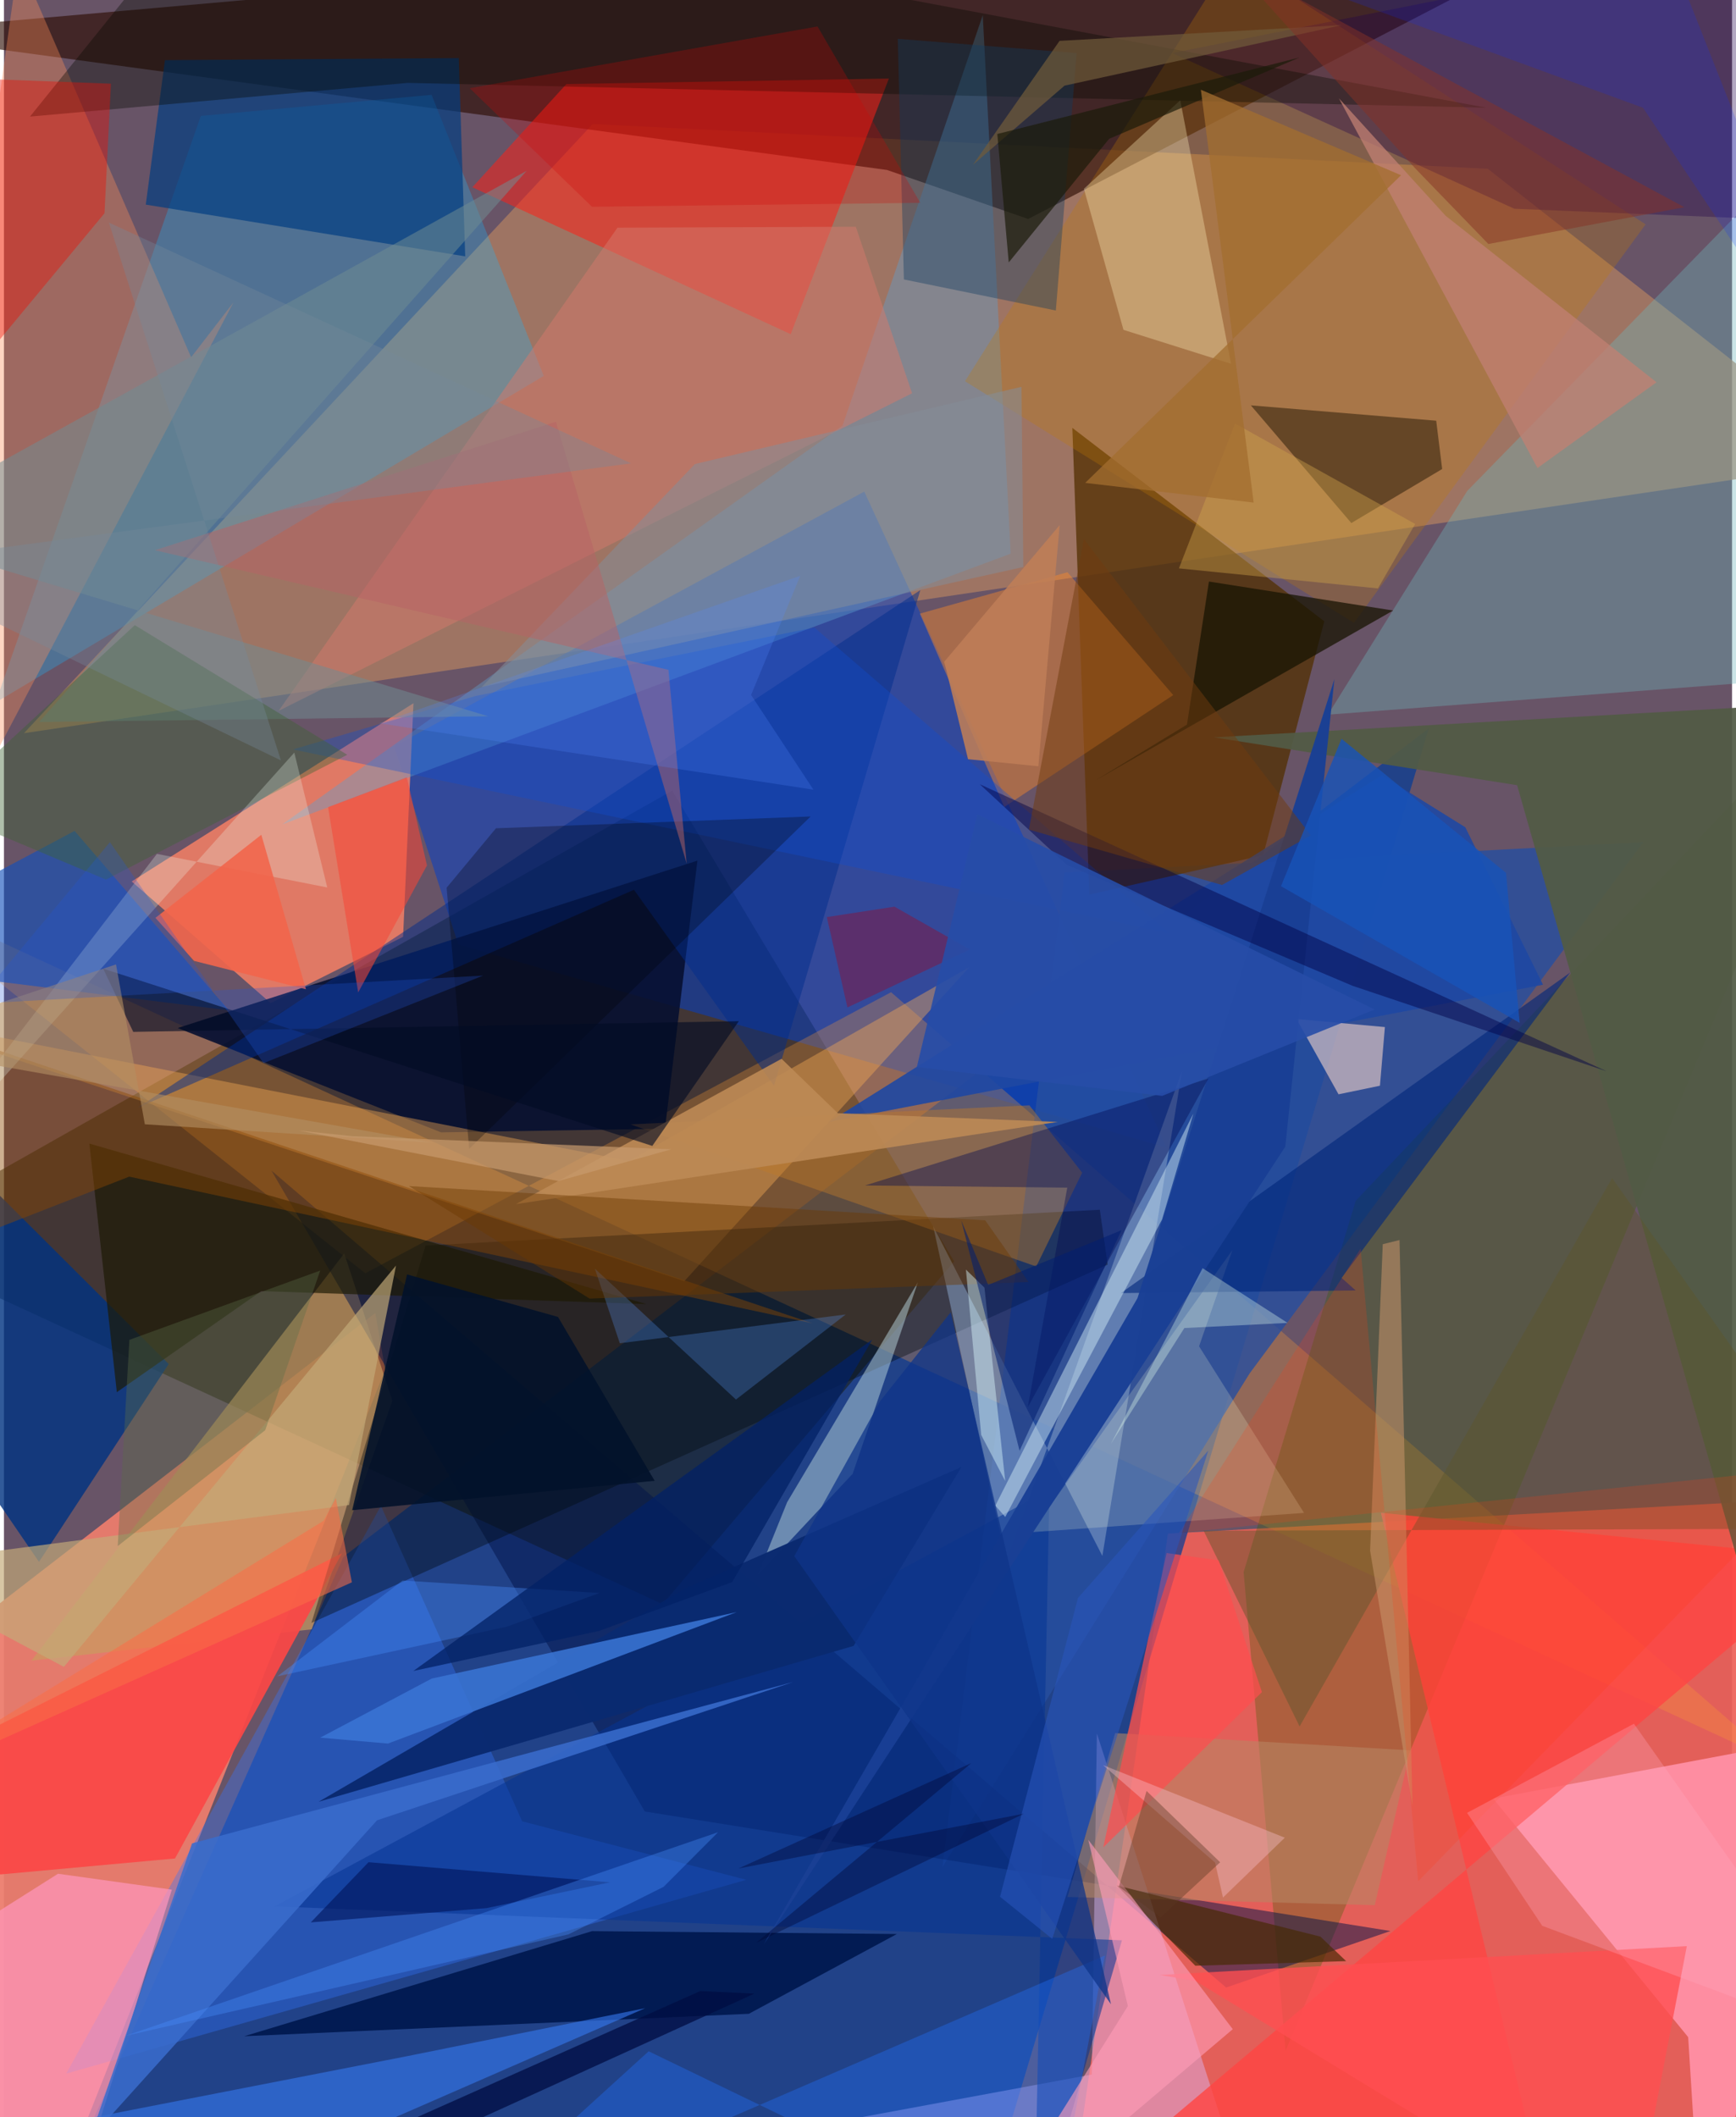 <svg xmlns="http://www.w3.org/2000/svg" width="228" height="278" viewBox="0 0 836 1024"><path fill="#685467" d="M0 0h836v1024H0z"/><path fill="#ec6058" fill-opacity=".925" d="M563.092 741.728L898 723.418 867.348 1086H512.935z"/><path fill="#063b95" fill-opacity=".718" d="M42.35 1027.066l121.884-274.115 525.088-400.732L469.241 1086z"/><path fill="#eb7c6c" fill-opacity=".941" d="M-62 821.876l241.647-186.828 4.753 27.465L16.058 1086z"/><path fill="#b38163" fill-opacity=".714" d="M898 222.884L717.812 81.639 284.814 60.004 9.67 354.623z"/><path fill="#1a1800" fill-opacity=".482" d="M-62 600.21l380.615 175.676 141.052-165.822-136.359-227.672z"/><path fill="#003ecc" fill-opacity=".506" d="M219.812 456.835l342.687 98.207-146.302-317.278-227.501 123.215z"/><path fill="#2a0b01" fill-opacity=".62" d="M818.91-62L495.493 105.907l-68.315-23.71L-62 15.795z"/><path fill="#fe9a34" fill-opacity=".286" d="M174.821 615.818L-62 427.6l920.674 425.357L429.156 479.9z"/><path fill="#f27e65" fill-opacity=".871" d="M129.01 485.167l64.073-32.06 5.028-112.979L61.783 426.33z"/><path fill="#274f9f" fill-opacity=".804" d="M602.659 664.221L454.046 902.958l59.06-480.93 279.95-14.709z"/><path fill="#522f00" fill-opacity=".749" d="M609.17 413.642l-84.106 19.041-8.211-225.73 121.886 93.532z"/><path fill="#18baff" fill-opacity=".286" d="M261.149 181.82L-4.074 339.803 95.243 56.058l111.632-10.172z"/><path fill="#ff2015" fill-opacity=".522" d="M428.099 37.989l-47.494 123.635-154.016-71.049 45.494-49.91z"/><path fill="#366003" fill-opacity=".306" d="M653.938 580.787l-54.225 179.618 20.302 231.497L898 323.184z"/><path fill="#060f30" fill-opacity=".89" d="M211.464 547.687l108.319-1.8 15.696-129.629-251.425 80.953z"/><path fill="#fe8da1" fill-opacity=".992" d="M814.768 985.284l-94.31-115.371 165.787-31.153L821.107 1086z"/><path fill="#ff8d56" fill-opacity=".361" d="M111.048 146.225l-20.505 26.582L7.11-19.57-62 474.744z"/><path fill="#3477ff" fill-opacity=".357" d="M359.116 909.197l-108.413-28.291-68.33-152.564-152.267 274.592z"/><path fill="#c99b60" fill-opacity=".682" d="M13.311 803.198L164.62 606.234l23.273 71.283-38.968 110.53z"/><path fill="#003d81" fill-opacity=".682" d="M68.605 98.967l9.279-69.872L220.02 28.09l3.12 95.904z"/><path fill="#00124a" fill-opacity=".498" d="M310.031 876.157l360.702 57.806-79.47 27.325-461.862-395.123z"/><path fill="#5ea0cf" fill-opacity=".404" d="M405.674 205.88L473.521 7.356l13.5 260.438-352.356 130.908z"/><path fill="#f5aa53" fill-opacity=".412" d="M466.943 467.831L329.14 619.676-62 489.929l364.358 71.6z"/><path fill="#c47b00" fill-opacity=".271" d="M464.921 184.387l188.175 116.866 141.087-192.738L594.314-20.809z"/><path fill="#013381" fill-opacity=".808" d="M79.705 659.74l-62.763 95.68-65.437-95.634 16.262-111.643z"/><path fill="#dabdff" fill-opacity=".427" d="M608.512 1086l-79.784-247.57-2.463 164.95L79.884 1086z"/><path fill="#fa4746" fill-opacity=".929" d="M163.524 751.244L82.75 898.876l-84.483 7.722L-62 864.182z"/><path fill="#6fb6bb" fill-opacity=".365" d="M707.908 237.427L898 42.798l-33.302 285.786-224.186 17.07z"/><path fill="#00080d" fill-opacity=".388" d="M148.754 784.952l55.205-182.537 326.192-17.31 3.774 26.53z"/><path fill="#8aa6c9" fill-opacity=".522" d="M569.931 517.89l-38.557 234.66-81.87-159.581 35.46 162.335z"/><path fill="#ff8a28" fill-opacity=".42" d="M443.067 296.796l40.855 93.503 81.734-54.114-51.162-59.412z"/><path fill="#01194f" fill-opacity=".937" d="M431.974 935.411l-71.616 38.59-244.138 10.846 168.299-50.82z"/><path fill="#ff4543" fill-opacity=".8" d="M492.036 1086L885.88 753.658l-219.76-21.987 70.966 296.264z"/><path fill="#1350bb" fill-opacity=".627" d="M34.17 401.877l-91.212 48.5 36.893 22.209 128.904 16.082z"/><path fill="#525b45" fill-opacity=".929" d="M585.317 356.628L898 338.934v624.53l-165.979-583.69z"/><path fill="#200049" fill-opacity=".345" d="M565.18 25.661l329.132-65.42L898 107.865l-167.309-6.899z"/><path fill="#ff96bc" fill-opacity=".706" d="M26.166 906.262l-85.978 54.332L27.569 1086l53.653-172.048z"/><path fill="#b7d2da" fill-opacity=".506" d="M364.602 761.936l45.98-49.12 31.575-92.672-63.273 106.411z"/><path fill="#043594" fill-opacity=".545" d="M505.786 720.45l-7.414 363.31 42.487-145.3-409.933-16.418z"/><path fill="#36250e" fill-opacity=".584" d="M692.884 203.48l2.88 23.37-43.943 26.124-48.608-56.91z"/><path fill="#f9e8b8" fill-opacity=".357" d="M522.439 91.31l19.154 68.227 52.04 16.413L569.06 48.488z"/><path fill="#1d1903" fill-opacity=".682" d="M310.79 630.737l-186.29-6.263-69.894 48.878L41.32 553.114z"/><path fill="#1e48a3" fill-opacity=".898" d="M399.151 542.618l267.415-167.645 40.384 25.141 37.59 76.158z"/><path fill="#bd792a" fill-opacity=".439" d="M496.082 534.606l25.526 32.581-22.225 45.366-196.251-68.723z"/><path fill="#3779f0" fill-opacity=".596" d="M310.196 971.293l-114.982 23.169L-62 1044.63 47.331 1086z"/><path fill="#012c8b" fill-opacity=".482" d="M372.51 525.11l70.812-239.71L64.764 535.751l240.02-105.407z"/><path fill="#eed0c9" fill-opacity=".612" d="M645.626 529.275l-20.31-36.417 42.743 3.902-2.394 28.37z"/><path fill="#d3796c" fill-opacity=".506" d="M439.335 190.216L412.09 109.67l-115.285.45-163.94 233.711z"/><path fill="#070a02" fill-opacity=".361" d="M108.015-62L12.602 56.382l182.764-16.29 521.695 12.01z"/><path fill="#0a2a70" fill-opacity=".984" d="M463.174 709.54l-133.298 58.567-177.658 103.336 258.804-75.377z"/><path fill="#fbffda" fill-opacity=".196" d="M497.035 741.058l131.909-9.32-50.787-80.585 16.175-46.611z"/><path fill="#0d4ed6" fill-opacity=".325" d="M392.065 303.51L563.75 451.38l-423.99-88.913 88.415-25.844z"/><path fill="#3a75d4" fill-opacity=".867" d="M206.958 811.856l-53.956 28.582 32.765 2.862 168.664-63.565z"/><path fill="#2071f9" fill-opacity=".376" d="M208.69 1086l323.887-140.17-26.45 140.17-194.242-93.866z"/><path fill="#191503" fill-opacity=".753" d="M582.935 281.269l89.1 14.018-144.224 82.299 44.489-27.112z"/><path fill="#00267b" fill-opacity=".612" d="M757.672 470.397L647.116 618.085l6.806 6.057-113.551 1.27z"/><path fill="#708d92" fill-opacity=".522" d="M-62 256.95l296.326 89.497-217.311 2.766 235.858-266.61z"/><path fill="#113c60" fill-opacity=".388" d="M518.923 25.674l-86.52-6.899 2.955 116.384 73.516 15.025z"/><path fill="#cce7f2" fill-opacity=".49" d="M479.61 728.22l95.793-189.612-15.138 51.194-75.866 143.9z"/><path fill="#ee0e04" fill-opacity=".392" d="M48.646 103.14l3.095-62.656L-62 36.209v200.334z"/><path fill="#5c552c" fill-opacity=".459" d="M777.987 569.767L898 739.317l-317.642 1.046 46.444 94.659z"/><path fill="#b68664" fill-opacity=".565" d="M680.288 846.571l-142.71-8.33-23.086 79.27 148.673 3.938z"/><path fill="#000004" fill-opacity=".282" d="M225.062 555.655l165.177-160.75-152.217 5.704-23.87 28.748z"/><path fill="#193f95" fill-opacity=".965" d="M367.643 940.317L619.874 554.61l23.772-226.191-95.283 299.452z"/><path fill="#8c4800" fill-opacity=".435" d="M-2.769 593.836L-62 488.106l453.308 151.978-330.705-70.987z"/><path fill="#3d6535" fill-opacity=".412" d="M-32.65 390.93l82.002 34.507 116.726-60.383-102.776-62.68z"/><path fill="#000045" fill-opacity=".463" d="M775.35 518.146l-122.954-41.352-138.273-58.51-42.043-38.977z"/><path fill="#c4ab78" fill-opacity=".675" d="M29.002 806.2L-62 757.77l228.93-29.833 22.73-115.828z"/><path fill="#ff4d4e" fill-opacity=".698" d="M608.569 818.427l-76.753 75.075 30.623-142.367 25.216 3.576z"/><path fill="#c08073" fill-opacity=".753" d="M697.421 104.344l-51.598-56.78 96.054 178.812 57.595-41.485z"/><path fill="#ecfdf2" fill-opacity=".263" d="M140.462 364.018L-62 590.178 73.99 412.994l82.408 16.239z"/><path fill="#396ccd" fill-opacity=".859" d="M381.777 813.536L90.99 891.568l-49.528 143.078L180.48 880.424z"/><path fill="#462803" fill-opacity=".675" d="M538.289 911.896l38.063 38.874 72.969-2.238-12.467-11.86z"/><path fill="#010951" fill-opacity=".392" d="M495.31 680.594l87.354-158.93-166.119 51.704 97.849 1.067z"/><path fill="#ca956b" fill-opacity=".537" d="M675.137 599.768l-8.11 2.008L660.9 750.02l20.507 123.48z"/><path fill="#ff4f51" fill-opacity=".792" d="M814.133 941.268L786.215 1086 576.63 958.24l-17.535-3.029z"/><path fill="#00155a" fill-opacity=".604" d="M293.179 910.41l-59.803 12.494-84.954 6.895 27.946-29.116z"/><path fill="#bc8956" fill-opacity=".902" d="M403.408 538.418l106.37 4.216-262.107 39.761L376.17 512.1z"/><path fill="#5b9cff" fill-opacity=".267" d="M285.86 613.603l12.077 36.088 109.301-13.934-53.117 41.157z"/><path fill="#ce0404" fill-opacity=".263" d="M443.305 98.102l-158.84 1.897-59.157-57.341L393.583 12.81z"/><path fill="#000c41" fill-opacity=".753" d="M336.901 962.997l26.123 1.246L95.557 1086l27.062-27.625z"/><path fill="#e3ffee" fill-opacity=".337" d="M620.984 639.845l-49.935 2.481-35.592 56.104 44.41-85.052z"/><path fill="#848e98" fill-opacity=".525" d="M492.26 187.08l.874 87.159-262 58.052 103.132-107.85z"/><path fill="#d1a44b" fill-opacity=".408" d="M664.692 284.599l-96.28-9.692 27.148-70.054 87.16 48.576z"/><path fill="#6b3900" fill-opacity=".431" d="M495.678 620.078l-212.357 8.005-87.446-54.431 278.834 16.58z"/><path fill="#000a24" fill-opacity=".604" d="M355.502 493.91l-41.85 60.327L47.99 468.498l14.551 30.587z"/><path fill="#705b3b" fill-opacity=".706" d="M468.737 79.738l41.932-59.966 136.46-7.61-134.047 29.261z"/><path fill="#f54736" fill-opacity=".557" d="M156.796 390.375l38.103-14.434 9.743 42.642-33.279 61.435z"/><path fill="#02122a" fill-opacity=".882" d="M168.465 730.443l26.549-114.052 73.026 20.575 46.757 79.25z"/><path fill="#751f4d" fill-opacity=".596" d="M467.303 459.24l-59.256 28.032-9.98-43.714 32.743-5.038z"/><path fill="#b76466" fill-opacity=".498" d="M72.984 266.118l248.468 57.844 8.822 93.728-63.237-213.726z"/><path fill="#863225" fill-opacity=".494" d="M812.935 100.222l-94.825 17.79-35.24-36.43-90.782-100.694z"/><path fill="#0e2efd" fill-opacity=".188" d="M480.751-62h309.872L898 209.727 792.932 52.124z"/><path fill="#0e3489" fill-opacity=".737" d="M382.327 752.645l41.689-75.171 34.033-42.833 77.502 334.757z"/><path fill="#6f3c0f" fill-opacity=".494" d="M522.45 260.733l-26.614 140.511 93.427 26.793 42.979-23.989z"/><path fill="#ff9cb7" fill-opacity=".616" d="M543.718 970.272l-19.168-80.435 69.918 91.607L471.207 1086z"/><path fill="#478dfb" fill-opacity=".373" d="M243.309 786.757l44.803-16.274-95.272-6.039-60.59 46.342z"/><path fill="#ff3b10" fill-opacity=".196" d="M879.379 709.371l-310.953 32.11 87.882-137.53 27.847 305.97z"/><path fill="#1b1a09" fill-opacity=".69" d="M480.558 64.813l5.527 62.123 48.553-59.783 92.058-39.335z"/><path fill="#dbfbff" fill-opacity=".435" d="M474.337 622.77l-8.96-8.704 7.372 79.936 11.63 22.312z"/><path fill="#f1664c" fill-opacity=".898" d="M146.094 478.485l-21.59-74.73-51.222 40.181 18.675 20.807z"/><path fill="#1753b9" fill-opacity=".796" d="M647.065 357.324l-29.276 71.301 115.466 66.101-6.604-72.565z"/><path fill="#2a55bc" fill-opacity=".565" d="M582.633 701.588l-63.05 71.284-37.7 144.52 25.24 20.377z"/><path fill="#fbc1d0" fill-opacity=".373" d="M589.736 917.768l-3.826-16.899-54.22-47.162 87.953 35.113z"/><path fill="#a36e2f" fill-opacity=".749" d="M579.032 43.405l25.549 199.688-81.51-9.541 152.81-148.797z"/><path fill="#022165" fill-opacity=".745" d="M198.053 808.19l89.86-19.371 64.406-23.637 67.736-117.27z"/><path fill="#ffa9c0" fill-opacity=".306" d="M744.166 931.443L898 988.874 788.52 833.703l-80.717 43.106z"/><path fill="#b38f63" fill-opacity=".612" d="M68.16 543.78l-13.951-77.315L-62 504.988l269.54 47.725z"/><path fill="#2457d6" fill-opacity=".271" d="M125.563 514.211L51.26 407.31l-65.076 78.18 245.625-13.63z"/><path fill="#274da7" fill-opacity=".914" d="M560.32 530.04l-118.702-13.967L470.91 393.81l192.173 94.449z"/><path fill="#001e70" fill-opacity=".549" d="M540.668 594.993l-64.53 26.486-13.022-31.185 28.204 111.384z"/><path fill="#593821" fill-opacity=".404" d="M539.374 912.517l20.205 14.846 28.78-26.646-35.597-34.497z"/><path fill="#4991ff" fill-opacity=".349" d="M273.072 935.598l46.064-23.02 26.321-26.393-286.66 98.493z"/><path fill="#74899b" fill-opacity=".353" d="M133.994 367.786L-62 273.034l365.358-48.933L50.764 107.655z"/><path fill="#5b6d48" fill-opacity=".369" d="M126.403 691.728l26.589-77.198-92.313 33.509-5.643 99.743z"/><path fill="#578bff" fill-opacity=".227" d="M391.609 381.941l-210.112-32.126 203.731-71.337-23.788 57.664z"/><path fill="#f96e46" fill-opacity=".557" d="M168.32 765.314L-62 868.556l216.673-133.032 5.876-10.942z"/><path fill="#c79b6d" fill-opacity=".686" d="M268.25 571.244L142.48 546.79l26.003 2.726 154.388 6.347z"/><path fill="#000939" fill-opacity=".416" d="M363.851 939.705l129.582-62.484-138.084 26.496 112.689-50.999z"/><path fill="#bf7e57" fill-opacity=".875" d="M500.412 370.615l10.32-116.643-55.841 66.079 11.506 47.15z"/></svg>